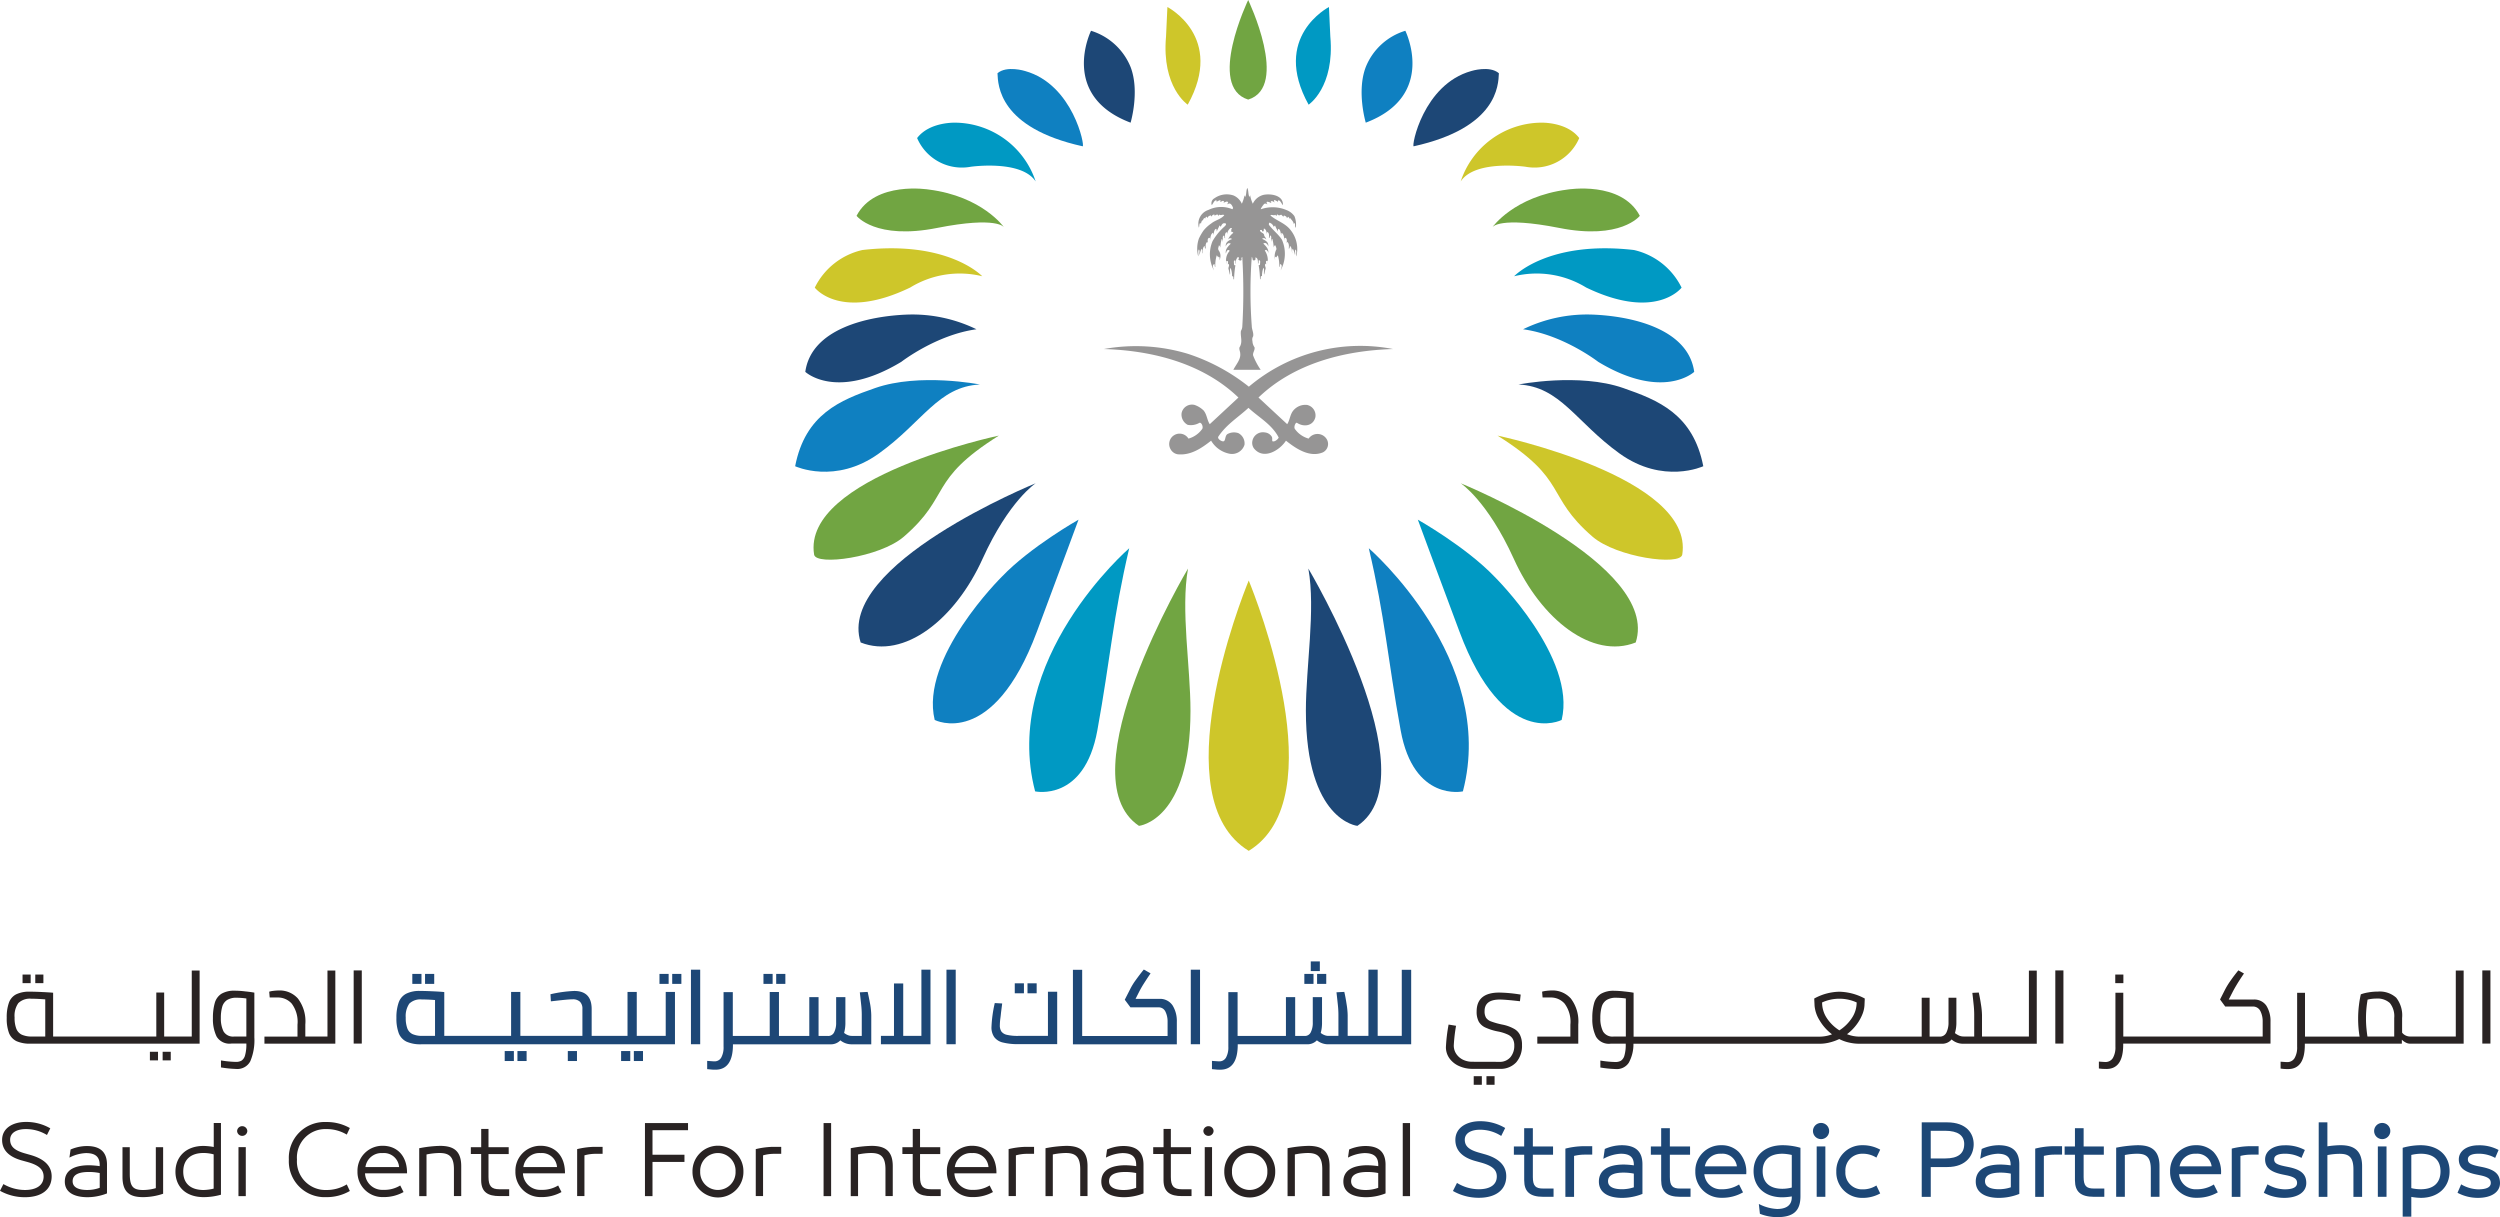 <svg xmlns="http://www.w3.org/2000/svg" width="387.378" height="188.602" viewBox="0 0 387.378 188.602">
  <g id="PROG-LOGO-2" transform="translate(-321.911 -111.15)">
    <g id="SCISP_Horizntal_RTL" transform="translate(321.911 111.15)">
      <g id="Group" transform="translate(123.208 0)">
        <path id="Path" d="M48.58,35.21S79.593,47.811,75.7,59.88C68.971,62.54,61.053,56.325,56.8,46.9,52.709,37.892,48.58,35.21,48.58,35.21Z" transform="translate(54.548 39.672)" fill="#71a542"/>
        <path id="Path-2" data-name="Path" d="M51.26,31.74S81.8,38.168,79.889,50.173c-.277,1.788-10.174.447-13.9-2.767C58.582,41,62.328,38.7,51.26,31.74Z" transform="translate(57.572 35.756)" fill="#cec62a"/>
        <path id="Path-3" data-name="Path" d="M52.79,28.381s9.366-1.852,16.241.553c5.385,1.873,10.813,4.023,12.388,12.111,0,0-6.215,2.895-12.984-1.98S59.261,28.7,52.79,28.381Z" transform="translate(59.299 31.197)" fill="#1d4776"/>
        <path id="Path-4" data-name="Path" d="M53.12,25.216a22.679,22.679,0,0,1,10.685-2.278c6.258.234,14.921,2.235,15.836,8.876,0,0-4.789,4.534-14.879-1.554C64.763,30.26,59.357,26.067,53.12,25.216Z" transform="translate(59.671 25.805)" fill="#0f80c1"/>
        <path id="Path-5" data-name="Path" d="M52.47,22.436s5.236-5.6,18.561-4.066A10.9,10.9,0,0,1,78.417,24.2s-3.938,5.215-14.793-.021A14.654,14.654,0,0,0,52.47,22.436Z" transform="translate(58.938 20.369)" fill="#0099c3"/>
        <path id="Path-6" data-name="Path" d="M50.89,19.748s3.321-4.768,11.622-5.832c0,0,8.365-1.4,11.217,4.066,0,0-2.916,3.789-12.516,1.873C51.89,18.024,50.89,19.748,50.89,19.748Z" transform="translate(57.155 15.458)" fill="#71a542"/>
        <path id="Path-7" data-name="Path" d="M48.58,18.072a13.269,13.269,0,0,1,12.346-9.11s4.066-.192,6.024,2.384a7.544,7.544,0,0,1-8.3,4.449S50.794,14.666,48.58,18.072Z" transform="translate(54.548 10.046)" fill="#cec62a"/>
        <path id="Path-8" data-name="Path" d="M45.188,17.03c-.4.085,1.447-9.578,8.919-11.664,0,0,2.831-.894,4.278.341C58.3,7.558,58.172,14.157,45.188,17.03Z" transform="translate(50.661 5.639)" fill="#1d4776"/>
        <path id="Path-9" data-name="Path" d="M48.141,2.27s4.96,10.047-6.13,14.24c0,0-1.447-4.832,0-8.621A9.6,9.6,0,0,1,48.141,2.27Z" transform="translate(46.409 2.498)" fill="#0f80c1"/>
        <path id="Path-10" data-name="Path" d="M38.555,15.674s4.066-2.682,3.363-10.558L41.706.54C41.684.561,32.723,5.159,38.555,15.674Z" transform="translate(41.009 0.546)" fill="#0099c3"/>
        <path id="Path-11" data-name="Path" d="M37.693,41.42s19.114,32.141,7.6,39.868c0,0-7.982-.766-7.982-17.837C37.31,56.618,38.843,47.827,37.693,41.42Z" transform="translate(41.829 46.68)" fill="#1d4776"/>
        <path id="Path-12" data-name="Path" d="M41.89,39.94S61.834,57.181,56.471,77.615c0,0-7.62,1.682-9.642-9.451S44.423,50.71,41.89,39.94Z" transform="translate(46.998 45.01)" fill="#0f80c1"/>
        <path id="Path-13" data-name="Path" d="M45.46,37.86s7.471,4.215,11.9,8.855c0,0,12.729,12.558,10.387,22.179,0,0-9,4.661-15.836-13.687S48.483,46.034,45.46,37.86Z" transform="translate(51.027 42.663)" fill="#0099c3"/>
        <g id="Path-14" data-name="Path" transform="translate(47.828 29.118)">
          <path id="Path_122276" data-name="Path 122276" d="M10.741,10.416a1.447,1.447,0,0,1,.106,1.49c0-.213.106-.426-.106-.532-.106,0-.106.106-.106.213a.553.553,0,0,0-.213-.426,5.272,5.272,0,0,0-.213,1.809c-.213-.106,0-.532-.213-.426-.319.106-.106.639,0,.958a5.257,5.257,0,0,1-.213-4.555A9.269,9.269,0,0,1,11.7,6.627c.106-.106.319-.426,0-.426-.319-.106-.532.213-.639.532l-.213-.213c-.106.319-.319.639-.426.958,0-.106,0-.426-.106-.426-.319.106-.319.639-.426.958,0-.106,0-.426-.106-.319-.319.213-.319.745-.426,1.171,0-.106.106-.426-.106-.426-.319.106-.213.532-.213.851a.372.372,0,0,0-.106-.213c-.319.319-.213.745-.213,1.064-.213-.106-.106-.426-.213-.426-.319.319-.213.745-.319,1.171-.106-.213.106-.532-.106-.745a3.382,3.382,0,0,0-.319.958c-.106-.319.106-.639-.106-.851-.213.319,0,.745-.106,1.064a4.787,4.787,0,0,1,.106-2.746A7.938,7.938,0,0,1,8.4,7.287,5.578,5.578,0,0,1,9.571,6.223c.639-.532,1.49-.639,2.022-1.277-.213-.213-.532.106-.745-.106l-.213.213c0-.106,0-.213-.106-.213a.553.553,0,0,0-.426.213c0-.106,0-.213-.106-.213-.213,0-.319.213-.426.319a.372.372,0,0,0-.106-.213c-.106.106-.426.106-.426.426l-.213-.213a.553.553,0,0,0-.213.426c0-.106,0-.213-.106-.213a.553.553,0,0,0-.213.426l-.106-.106a1.513,1.513,0,0,0-.213.639.372.372,0,0,0-.106-.213c-.213.213-.106.532-.213.745a2.256,2.256,0,0,1,1.49-2.746,4.488,4.488,0,0,1,3.7-.106.372.372,0,0,0,.106-.213c-.106-.319-.426-.958-.851-.532a.391.391,0,0,1,.106-.319c-.213-.319-.532.106-.745,0l.106-.106c-.213-.319-.426.106-.639,0l.106-.106c0-.106-.106-.106-.213-.106-.106.106-.426.106-.426.426,0-.106.106-.426-.106-.426-.319.106-.426.532-.639.745a.872.872,0,0,1,.426-1.064,3.281,3.281,0,0,1,2.959-.426,2.493,2.493,0,0,1,1.277,1.277,5.269,5.269,0,0,0,.426-1.384.391.391,0,0,0,.106.319c.213-.426.106-.958.319-1.384.213.426.106.958.319,1.384a.391.391,0,0,0,.106-.319,5.269,5.269,0,0,0,.426,1.384,2.483,2.483,0,0,1,1.7-1.384c1.171-.213,3.065.106,2.959,1.6-.213-.213-.319-.639-.639-.745-.213,0-.106.319-.106.426,0-.319-.319-.319-.426-.426s-.213,0-.213.106.106.106.106.213c-.213-.106-.426-.319-.639-.106.106,0,.106.106.106.213a1.513,1.513,0,0,0-.639-.213c-.213.106.106.319,0,.426-.106-.213-.319-.106-.426-.106-.213.213-.639.851-.532.851a5.507,5.507,0,0,1,3.917.106,2.714,2.714,0,0,1,1.277.958,3.416,3.416,0,0,1,.213,1.809c-.213-.213,0-.532-.213-.745a.372.372,0,0,0-.106.213c0-.426-.319-.639-.532-.958-.106,0-.106.106-.106.213a.553.553,0,0,0-.213-.426l-.213.213c0-.319-.319-.319-.426-.426a.372.372,0,0,0-.106.213l-.319-.319c-.213,0-.319.213-.532,0-.106-.106-.213,0-.213.213l-.213-.213c-.213.213-.532-.106-.745.106.958.851,2.32,1.171,3.172,2.32a4.668,4.668,0,0,1,.851,4.023c-.106-.319.106-.745-.106-1.064-.213.213,0,.532-.106.851a3.382,3.382,0,0,0-.319-.958c-.213.213-.106.532-.106.745-.106-.426,0-.851-.319-1.171-.106,0,0,.319-.213.426,0-.319.106-.745-.213-1.064a.372.372,0,0,0-.106.213c0-.319.106-.745-.213-.851-.213,0-.106.319-.106.426-.106-.426-.106-.958-.426-1.171-.106-.106-.106.213-.106.319-.106-.319-.106-.851-.426-.958-.106,0-.106.319-.106.426-.106-.319-.319-.639-.426-.958l-.213.213a.96.96,0,0,0-.639-.639c-.106,0-.106.213-.106.319.639.851,1.49,1.49,2.022,2.32A5.38,5.38,0,0,1,20.32,13.5c.106-.319.319-.851,0-.958-.213-.106,0,.319-.213.426a5.272,5.272,0,0,0-.213-1.809.553.553,0,0,0-.213.426c0-.106,0-.213-.106-.213-.213.106-.106.319-.106.532a2.4,2.4,0,0,1,.213-1.7,1.513,1.513,0,0,0-.213-.639.553.553,0,0,0-.213.426,6.229,6.229,0,0,0-.213-1.384c-.213.106-.106.319-.106.426-.213-.319.106-.745-.213-.958-.106,0,0,.319-.213.426,0-.319.106-.745-.213-.958-.106,0-.106.319-.106.426,0-.319-.106-.851-.426-.958-.106,0,0,.319-.106.426h-.213c0-.106,0-.213-.106-.213s-.213,0-.213.106c.106.319.532.319.639.639,0,.319.319.426.319.745a.4.4,0,0,0-.639-.106c.532.213,1.064.532.958,1.171a.707.707,0,0,0-.426-.532c-.106,0-.319,0-.319.106.426.426.851.851.745,1.49a.585.585,0,0,0-.319-.532.372.372,0,0,0-.213.106,2.725,2.725,0,0,1,.426,2.022c0-.213.106-.532-.106-.426-.213,0-.106.319-.106.532l-.106-.106c-.213.319.106.532,0,.851s-.106.532-.213.851c-.106-.319.106-.745-.106-1.064a3.382,3.382,0,0,0-.213,1.49c0-.106,0-.213-.106-.213-.213.106,0,.426-.213.532a15.288,15.288,0,0,0-.213-2.214c.106,0,.213,0,.213-.106,0-.213.106-.639-.106-.639-.213-.106,0,.426-.213.532,0-.426,0-.851-.319-.958-.213-.106.106.319-.213.426-.426.106-.213-.319-.426-.532a71.905,71.905,0,0,0,0,10.707c0,.532.319,1.064.213,1.6a.935.935,0,0,0-.106.745,1.717,1.717,0,0,0,.319.958c.106.426-.319.851-.213,1.277a10.582,10.582,0,0,0,1.171,2.214H13c.426-.851,1.171-1.6,1.064-2.533,0-.319-.213-.639-.106-.958.532-.851.106-1.6.213-2.533a1.513,1.513,0,0,0,.213-.639,91.629,91.629,0,0,0,0-10.813c-.213.106-.106.319-.106.426-.106.213-.426.106-.532-.106.106,0,.106-.106.106-.213-.213-.319-.213.106-.319.106a1.131,1.131,0,0,0-.106.851c-.213-.106,0-.639-.213-.532-.213,0-.106.426-.106.639,0,.106.106.106.213.106a15.885,15.885,0,0,0-.213,2.214c-.213-.106,0-.426-.213-.532-.106,0-.106.106-.106.213a3.382,3.382,0,0,0-.213-1.49c-.213.319,0,.745-.106,1.064-.106-.319-.106-.532-.213-.851s.213-.532,0-.851l-.106.106c0-.213.106-.532-.106-.532-.213-.106-.106.213-.106.426a2.107,2.107,0,0,1,.426-1.916c.106-.106,0-.213-.106-.213-.319,0-.319.319-.426.532-.106-.639.319-1.064.745-1.49,0-.106-.213-.106-.319-.106a.707.707,0,0,0-.426.532c-.106-.639.426-.958.958-1.171a.4.4,0,0,0-.639.106A2.7,2.7,0,0,1,13,7.67a.553.553,0,0,0-.426-.213c.213-.106,0-.319.213-.426,0-.106-.106-.106-.213-.106A1.31,1.31,0,0,0,12.04,7.99c0-.106,0-.426-.106-.426-.319.213-.213.639-.213.958-.213-.106,0-.426-.213-.426-.319.213,0,.639-.213.958,0-.106.106-.319-.106-.426a6.229,6.229,0,0,0-.213,1.384.553.553,0,0,0-.213-.426c-.021.3-.234.511-.021.83Z" transform="translate(7.074 -0.71)" fill="#969595"/>
          <path id="Path_122277" data-name="Path 122277" d="M13.648,13.433a30.2,30.2,0,0,1,9.429,5.087,26.715,26.715,0,0,1,22.35-5.832C37.913,12.9,30.08,14.9,24.567,20.2l4.449,4.129c.426-.639.426-1.49.958-2.129a2.416,2.416,0,0,1,2.129-.851,1.657,1.657,0,0,1,1.277,1.916c-.319,1.277-1.7,1.6-2.852.851-.213-.106-.532.639-.319.958a3.9,3.9,0,0,0,2.129,1.49,1.671,1.671,0,0,1,2.746,0,1.446,1.446,0,0,1-.532,2.129c-2.022.851-4.129-.532-5.726-1.809-.958,1.49-3.491,3.065-4.981,1.171a1.478,1.478,0,0,1-.213-1.171,1.657,1.657,0,0,1,1.916-1.277,1.411,1.411,0,0,1,1.064.639c.213.319-.106.851.319.745.319,0,.851-.532.745-.639-1.064-2.022-3.065-3.065-4.662-4.555-1.6,1.49-3.384,2.533-4.662,4.449-.213.319.426.745.745.745.426,0,.213-.958.745-1.171a2.088,2.088,0,0,1,1.6-.106,1.79,1.79,0,0,1,.958,1.809,2.025,2.025,0,0,1-2.32,1.384,4.253,4.253,0,0,1-2.852-2.022c-1.49,1.171-3.172,2.32-5.194,2.107a1.538,1.538,0,0,1-1.064-.745,1.61,1.61,0,1,1,2.746-1.682,3.9,3.9,0,0,0,2.129-1.49c.213-.319-.106-1.064-.426-.958a2.652,2.652,0,0,1-1.809.319,1.79,1.79,0,0,1-.958-1.809,1.634,1.634,0,0,1,2.022-1.277,3.755,3.755,0,0,1,1.384.851c.532.639.532,1.49.958,2.129L21.46,20.2C15.947,14.9,8.114,12.9.6,12.688a27.788,27.788,0,0,1,13.048.745Z" transform="translate(-0.6 12.28)" fill="#969595"/>
        </g>
        <path id="Path-15" data-name="Path" d="M32.2,35.21S1.184,47.811,5.079,59.88c6.726,2.661,14.644-3.555,18.9-12.984C28.068,37.892,32.2,35.21,32.2,35.21Z" transform="translate(5.074 39.672)" fill="#1d4776"/>
        <path id="Path-16" data-name="Path" d="M30.185,31.74S-.36,38.168,1.556,50.173c.277,1.788,10.174.447,13.9-2.767C22.863,41,19.116,38.7,30.185,31.74Z" transform="translate(1.382 35.756)" fill="#71a542"/>
        <path id="Path-17" data-name="Path" d="M28.759,28.381s-9.366-1.852-16.241.553C7.133,30.807,1.705,32.957.13,41.046c0,0,6.215,2.895,12.984-1.98C19.9,34.192,22.309,28.7,28.759,28.381Z" transform="translate(-0.13 31.197)" fill="#0f80c1"/>
        <path id="Path-18" data-name="Path" d="M27.507,22.436s-5.236-5.6-18.561-4.066A10.9,10.9,0,0,0,1.56,24.2s3.938,5.215,14.793-.021A14.654,14.654,0,0,1,27.507,22.436Z" transform="translate(1.484 20.369)" fill="#cec62a"/>
        <path id="Path-19" data-name="Path" d="M27.439,19.748s-3.321-4.768-11.622-5.832c0,0-8.365-1.4-11.217,4.066,0,0,2.916,3.789,12.516,1.873C26.439,18.024,27.439,19.748,27.439,19.748Z" transform="translate(4.915 15.458)" fill="#71a542"/>
        <path id="Path-20" data-name="Path" d="M27.379,18.072a13.269,13.269,0,0,0-12.346-9.11S10.968,8.77,9.01,11.346a7.544,7.544,0,0,0,8.3,4.449S25.166,14.666,27.379,18.072Z" transform="translate(9.891 10.046)" fill="#0099c3"/>
        <path id="Path-21" data-name="Path" d="M28.057,17.03c.4.085-1.447-9.578-8.919-11.664,0,0-2.831-.894-4.278.341C14.945,7.558,15.073,14.157,28.057,17.03Z" transform="translate(16.493 5.639)" fill="#0f80c1"/>
        <path id="Path-22" data-name="Path" d="M22.256,2.27s-4.96,10.047,6.13,14.24c0,0,1.447-4.832,0-8.621A9.7,9.7,0,0,0,22.256,2.27Z" transform="translate(23.593 2.498)" fill="#1d4776"/>
        <path id="Path-23" data-name="Path" d="M30.536,15.674s-4.066-2.682-3.363-10.558L27.386.54C27.407.561,36.369,5.159,30.536,15.674Z" transform="translate(30.297 0.546)" fill="#cec62a"/>
        <path id="Path-24" data-name="Path" d="M34.715,41.42S15.6,73.561,27.116,81.288c0,0,7.982-.766,7.982-17.837C35.1,56.618,33.566,47.827,34.715,41.42Z" transform="translate(26.161 46.68)" fill="#71a542"/>
        <path id="Path-25" data-name="Path" d="M32.728,37.86s-7.471,4.215-11.9,8.855c0,0-12.729,12.558-10.387,22.179,0,0,9,4.661,15.836-13.687C33.111,36.838,29.706,46.034,32.728,37.86Z" transform="translate(11.184 42.663)" fill="#0f80c1"/>
        <path id="Path-26" data-name="Path" d="M34.63.03s6.449,13.452,0,15.432C28.18,13.461,34.63.03,34.63.03Z" transform="translate(35.57 -0.03)" fill="#71a542"/>
        <path id="Path-27" data-name="Path" d="M27.392,25.216a22.679,22.679,0,0,0-10.685-2.278C10.448,23.172,1.785,25.173.87,31.814c0,0,4.789,4.534,14.879-1.554C15.749,30.26,21.155,26.067,27.392,25.216Z" transform="translate(0.705 25.805)" fill="#1d4776"/>
        <path id="Path-28" data-name="Path" d="M36.442,42.29c-1.171,2.852-13.367,33.716,0,41.89C49.831,76.006,37.613,45.142,36.442,42.29Z" transform="translate(33.842 47.662)" fill="#cec62a"/>
        <path id="Path-29" data-name="Path" d="M32.666,39.94S12.722,57.181,18.086,77.615c0,0,7.62,1.682,9.642-9.451S30.133,50.71,32.666,39.94Z" transform="translate(19.1 45.01)" fill="#0099c3"/>
      </g>
      <g id="Group-2" data-name="Group" transform="translate(0 148.972)">
        <g id="Group_55014" data-name="Group 55014" transform="translate(1.043 0)">
          <rect id="Rectangle" width="1.257" height="1.332" transform="translate(4.424 2.036)" fill="#292323"/>
          <rect id="Rectangle-2" data-name="Rectangle" width="1.257" height="1.332" transform="translate(2.451 2.036)" fill="#292323"/>
          <rect id="Rectangle-3" data-name="Rectangle" width="1.257" height="1.332" transform="translate(22.184 14.002)" fill="#292323"/>
          <rect id="Rectangle-4" data-name="Rectangle" width="1.257" height="1.332" transform="translate(24.158 14.002)" fill="#292323"/>
          <path id="Shape" d="M29.185,11.771h-4.3V4.959H23.667v6.812H7.679V4.984c-.415-.038-1.018-.075-1.823-.113s-1.408-.05-1.8-.05a4.569,4.569,0,0,0-2.112.415A2.331,2.331,0,0,0,.829,6.53,6.693,6.693,0,0,0,.49,8.88a6.3,6.3,0,0,0,.352,2.35A2.364,2.364,0,0,0,2,12.488a5.094,5.094,0,0,0,2.212.39H30.379V1.54H29.16V11.771Zm-22.725,0H4.424a3.758,3.758,0,0,1-1.609-.289,1.706,1.706,0,0,1-.842-.93A4.541,4.541,0,0,1,1.709,8.83a3.413,3.413,0,0,1,.578-2.237,2.565,2.565,0,0,1,2.024-.679c.5,0,1.219.025,2.149.1v5.757Z" transform="translate(-0.49 -0.132)" fill="#292323"/>
          <path id="Shape-2" data-name="Shape" d="M29.3,4.03a3.9,3.9,0,0,0-2.074.478A2.484,2.484,0,0,0,26.2,5.915,8.363,8.363,0,0,0,25.91,8.3a6.15,6.15,0,0,0,.566,2.828,2.319,2.319,0,0,0,2.288,1.094h2.325a6.112,6.112,0,0,1-.2,1.823,1.432,1.432,0,0,1-.54.817,1.707,1.707,0,0,1-.892.2,15.969,15.969,0,0,1-2.3-.226V15.92a18.242,18.242,0,0,0,2.388.239A2.258,2.258,0,0,0,31.7,14.965a8.337,8.337,0,0,0,.628-3.708V4.332c-.39-.075-.88-.138-1.471-.2A12.933,12.933,0,0,0,29.3,4.03Zm1.785,7.1h-1.86a1.7,1.7,0,0,1-1.672-.792,4.452,4.452,0,0,1-.415-2.061,6.16,6.16,0,0,1,.214-1.76,1.847,1.847,0,0,1,.754-1.043,2.66,2.66,0,0,1,1.5-.352,11.514,11.514,0,0,1,1.483.113v5.895Z" transform="translate(6.041 0.507)" fill="#292323"/>
          <path id="Path-30" data-name="Path" d="M42.026,11.771H38.595V9.911a5.838,5.838,0,0,0-1.156-4.035A3.768,3.768,0,0,0,34.56,4.632a7.856,7.856,0,0,0-.918.063A3.268,3.268,0,0,0,33,4.821l.075.9h1.282a2.866,2.866,0,0,1,2.124.943,4.7,4.7,0,0,1,.9,3.281v1.835H32.26v1.094H43.245V1.54H42.026Z" transform="translate(7.672 -0.132)" fill="#292323"/>
          <rect id="Rectangle-5" data-name="Rectangle" width="1.257" height="11.337" transform="translate(53.758 1.395)" fill="#292323"/>
          <g id="Group_55013" data-name="Group 55013" transform="translate(60.382)">
            <rect id="Rectangle-6" data-name="Rectangle" width="1.42" height="1.546" transform="translate(2.464 1.936)" fill="#1d4776"/>
            <rect id="Rectangle-7" data-name="Rectangle" width="1.42" height="1.546" transform="translate(4.437 1.936)" fill="#1d4776"/>
            <rect id="Rectangle-8" data-name="Rectangle" width="1.42" height="1.546" transform="translate(18.753 13.889)" fill="#1d4776"/>
            <rect id="Rectangle-9" data-name="Rectangle" width="1.42" height="1.546" transform="translate(16.78 13.889)" fill="#1d4776"/>
            <rect id="Rectangle-10" data-name="Rectangle" width="1.42" height="1.546" transform="translate(26.558 13.889)" fill="#1d4776"/>
            <rect id="Rectangle-11" data-name="Rectangle" width="1.42" height="1.546" transform="translate(34.816 13.889)" fill="#1d4776"/>
            <rect id="Rectangle-12" data-name="Rectangle" width="1.42" height="1.546" transform="translate(36.79 13.889)" fill="#1d4776"/>
            <rect id="Rectangle-13" data-name="Rectangle" width="1.42" height="1.546" transform="translate(40.761 1.936)" fill="#1d4776"/>
            <path id="Shape-3" data-name="Shape" d="M42.259,11.023H37.772V4.211H36.339v6.812H30.784V6.863c0-1.86-.9-2.8-2.7-2.8a19.823,19.823,0,0,0-3.595.49l-.088.013.063,1.106.553-.063c1.42-.163,2.338-.251,2.8-.251a1.581,1.581,0,0,1,1.156.377,1.5,1.5,0,0,1,.377,1.119v4.173H19.736V4.211H18.3v6.812H7.946V4.236l-.1-.013c-.39-.038-.968-.075-1.835-.113-.754-.038-1.383-.05-1.8-.05a4.555,4.555,0,0,0-2.162.427A2.454,2.454,0,0,0,.882,5.845,6.942,6.942,0,0,0,.53,8.233a6.53,6.53,0,0,0,.365,2.388,2.435,2.435,0,0,0,1.219,1.307,5.323,5.323,0,0,0,2.262.4H43.692V4.211H42.259ZM6.513,5.468v5.556H4.577a3.681,3.681,0,0,1-1.559-.277,1.626,1.626,0,0,1-.792-.867A4.614,4.614,0,0,1,1.975,8.2a3.4,3.4,0,0,1,.553-2.174A2.455,2.455,0,0,1,4.464,5.38C4.967,5.38,5.646,5.4,6.513,5.468Z" transform="translate(-0.53 0.515)" fill="#1d4776"/>
            <rect id="Rectangle-14" data-name="Rectangle" width="1.42" height="1.546" transform="translate(42.735 1.936)" fill="#1d4776"/>
            <rect id="Rectangle-15" data-name="Rectangle" width="1.433" height="11.551" transform="translate(45.638 1.282)" fill="#1d4776"/>
            <rect id="Rectangle-16" data-name="Rectangle" width="1.42" height="1.546" transform="translate(58.848 1.936)" fill="#1d4776"/>
            <rect id="Rectangle-17" data-name="Rectangle" width="1.42" height="1.546" transform="translate(56.875 1.936)" fill="#1d4776"/>
            <path id="Path-31" data-name="Path" d="M63.727,4.268,63.7,4.18l-1.207.063.013.113c.075.654.138,1.244.2,1.823a14.744,14.744,0,0,1,.088,1.5v3.318H61.251a1.659,1.659,0,0,1-.679-.151,2.246,2.246,0,0,1-.515-.314,5.812,5.812,0,0,0,.2-1.634V4.984H58.825V8.919a3.211,3.211,0,0,1-.314,1.521,1,1,0,0,1-.955.566H56.1V4.984H54.664V11h-4.7V4.193H48.531V11H42.812V4.218H41.379v8.459a3.254,3.254,0,0,1-.365,1.684,1.17,1.17,0,0,1-1.081.578c-.126,0-.427-.025-.98-.063l-.113-.013v1.282l.8.075c.151.013.3.013.478.013,1.8,0,2.715-1.307,2.715-3.871V12.3H57.97a2.017,2.017,0,0,0,1.508-.616,2.748,2.748,0,0,0,1.747.616h3.042V7.8a11.69,11.69,0,0,0-.151-1.609C63.991,5.512,63.865,4.871,63.727,4.268Z" transform="translate(9.312 0.546)" fill="#1d4776"/>
            <path id="Path-32" data-name="Path" d="M66.532,11.7H63.716V3.577H62.284V11.7H60.26V13h7.68V1.44H66.532Z" transform="translate(14.815 -0.158)" fill="#1d4776"/>
            <rect id="Rectangle-18" data-name="Rectangle" width="1.433" height="11.551" transform="translate(85.231 1.282)" fill="#1d4776"/>
            <rect id="Rectangle-19" data-name="Rectangle" width="1.42" height="1.546" transform="translate(95.814 3.394)" fill="#1d4776"/>
            <path id="Path-33" data-name="Path" d="M82.626,11H78.063a7.231,7.231,0,0,1-1.772-.163,1.456,1.456,0,0,1-.855-.5,1.7,1.7,0,0,1-.251-.993,8.629,8.629,0,0,1,.088-1.106c.063-.465.088-.767.1-.88l.176-1.383-1.156-.063L74.38,6A19.655,19.655,0,0,0,73.89,9.6a2.6,2.6,0,0,0,.427,1.584,2.313,2.313,0,0,0,1.345.842,9.486,9.486,0,0,0,2.426.251h5.983V4.16H82.638V11Z" transform="translate(18.317 0.541)" fill="#1d4776"/>
            <rect id="Rectangle-20" data-name="Rectangle" width="1.42" height="1.546" transform="translate(97.787 3.394)" fill="#1d4776"/>
            <path id="Path-34" data-name="Path" d="M97.278,5.97H93.633l.515-1.018c.189-.377.4-.754.654-1.169.239-.377.591-.93,1.094-1.672l.063-.1L94.915,1.42l-.063.075c-.39.478-.779.993-1.169,1.533a9.773,9.773,0,0,0-.867,1.4L91.962,6.1l.88,1.181h4.336a1.136,1.136,0,0,1,1.081.654,3.48,3.48,0,0,1,.339,1.6v2.187H85.363V1.458H83.93V13.009h16.1V9.54a4.6,4.6,0,0,0-.654-2.552A2.322,2.322,0,0,0,97.278,5.97Z" transform="translate(20.896 -0.163)" fill="#1d4776"/>
            <rect id="Rectangle-21" data-name="Rectangle" width="1.433" height="11.551" transform="translate(123.089 1.282)" fill="#1d4776"/>
            <rect id="Rectangle-22" data-name="Rectangle" width="1.42" height="1.546" transform="translate(140.685 1.936)" fill="#1d4776"/>
            <rect id="Rectangle-23" data-name="Rectangle" width="1.408" height="1.496" transform="translate(141.678)" fill="#1d4776"/>
            <rect id="Rectangle-24" data-name="Rectangle" width="1.42" height="1.546" transform="translate(142.659 1.936)" fill="#1d4776"/>
            <path id="Path-35" data-name="Path" d="M130.482,1.44V11.7h-3.733V1.44h-1.433V11.7H122.1V8.5a11.69,11.69,0,0,0-.151-1.609c-.1-.666-.214-1.32-.352-1.923l-.025-.088-1.207.063.013.113c.075.654.138,1.244.2,1.823a14.744,14.744,0,0,1,.088,1.5V11.7h-1.546a1.659,1.659,0,0,1-.679-.151,1.879,1.879,0,0,1-.515-.314,5.813,5.813,0,0,0,.2-1.634V5.688h-1.433V9.622a3.211,3.211,0,0,1-.314,1.521,1,1,0,0,1-.955.566h-1.458V5.688h-1.433v6.021h-7.491V4.922h-1.433v8.459a3.254,3.254,0,0,1-.364,1.684,1.17,1.17,0,0,1-1.081.578c-.126,0-.427-.025-.98-.063l-.113-.013V16.85l.8.075c.151.013.3.013.478.013,1.8,0,2.715-1.307,2.715-3.871V13h10.759a2.017,2.017,0,0,0,1.508-.616,2.748,2.748,0,0,0,1.747.616H131.94V1.453h-1.458Z" transform="translate(25.299 -0.158)" fill="#1d4776"/>
          </g>
          <path id="Path-36" data-name="Path" d="M188.455,9.866a6.076,6.076,0,0,0-1.785-.641,11.949,11.949,0,0,1-1.76-.49,1.61,1.61,0,0,1-.779-.578,1.929,1.929,0,0,1-.226-1.031c0-1.194.792-1.785,2.363-1.785.553,0,1.6.088,3.117.264l.113-1.031a22.871,22.871,0,0,0-3.306-.314c-2.35,0-3.519.98-3.519,2.941A3.228,3.228,0,0,0,183,8.76a2.272,2.272,0,0,0,1.056.93,8.552,8.552,0,0,0,2.011.616,6.5,6.5,0,0,1,1.471.478,1.688,1.688,0,0,1,.742.666,2.018,2.018,0,0,1,.226,1.006,2.725,2.725,0,0,1-.6,1.823,2.141,2.141,0,0,1-1.735.716l-4.173-.013a3.231,3.231,0,0,1-1.433-.314,2.607,2.607,0,0,1-1.043-.9,2.306,2.306,0,0,1-.39-1.332,25.281,25.281,0,0,1,.352-3.029l-1.156-.189a25.839,25.839,0,0,0-.415,3.494,2.949,2.949,0,0,0,.553,1.747,3.637,3.637,0,0,0,1.5,1.194,4.975,4.975,0,0,0,2.1.427h4.148a3.306,3.306,0,0,0,2.589-1.006,3.881,3.881,0,0,0,.9-2.7,3.378,3.378,0,0,0-.3-1.521A2.2,2.2,0,0,0,188.455,9.866Z" transform="translate(45.09 0.567)" fill="#292323"/>
          <rect id="Rectangle-25" data-name="Rectangle" width="1.257" height="1.332" transform="translate(227.311 17.785)" fill="#292323"/>
          <rect id="Rectangle-26" data-name="Rectangle" width="1.257" height="1.332" transform="translate(229.285 17.785)" fill="#292323"/>
          <path id="Path-37" data-name="Path" d="M191.493,4a8.066,8.066,0,0,0-.93.063,3.5,3.5,0,0,0-.641.126l.075.9h1.282a2.846,2.846,0,0,1,2.124.943,4.7,4.7,0,0,1,.9,3.281v1.835H189.18v1.094h6.347V9.279a5.838,5.838,0,0,0-1.156-4.035A3.787,3.787,0,0,0,191.493,4Z" transform="translate(47.985 0.5)" fill="#292323"/>
          <path id="Shape-4" data-name="Shape" d="M263.644,11.769h-7.3V8.463a11.534,11.534,0,0,0-.151-1.6c-.1-.679-.214-1.307-.352-1.91l-.993.05c.075.616.138,1.219.2,1.823a14.77,14.77,0,0,1,.088,1.508v3.431h-1.659a1.705,1.705,0,0,1-.729-.163,3.325,3.325,0,0,1-.6-.365,5.546,5.546,0,0,0,.226-1.672V5.761h-1.219V9.582a3.424,3.424,0,0,1-.327,1.571,1.1,1.1,0,0,1-1.043.628h-1.559V5.761H247v6.021H237.35a5.136,5.136,0,0,1-1.923-.377,7.307,7.307,0,0,0,1.433-1.42,6.93,6.93,0,0,0,.918-1.584,4.448,4.448,0,0,0,.352-1.4l.05-1.119a8.681,8.681,0,0,0-3.934-1.056,8.379,8.379,0,0,0-3.9,1.056L230.4,7a5.066,5.066,0,0,0,.754,2.225,7.521,7.521,0,0,0,1.948,2.2,5.485,5.485,0,0,1-1.923.365H202.358V4.981c-.39-.075-.88-.138-1.483-.2a15.045,15.045,0,0,0-1.521-.1,3.9,3.9,0,0,0-2.074.478,2.484,2.484,0,0,0-1.031,1.408,8.362,8.362,0,0,0-.289,2.388,6.15,6.15,0,0,0,.566,2.828,2.319,2.319,0,0,0,2.288,1.094h2.325a6.111,6.111,0,0,1-.2,1.823,1.432,1.432,0,0,1-.54.817,1.707,1.707,0,0,1-.892.2,15.969,15.969,0,0,1-2.3-.226V16.57a18.241,18.241,0,0,0,2.388.239,2.217,2.217,0,0,0,2.011-.968,5.955,5.955,0,0,0,.729-2.954h28.846a6.194,6.194,0,0,0,1.571-.2,7.531,7.531,0,0,0,1.471-.528,6.21,6.21,0,0,0,1.5.54,7.2,7.2,0,0,0,1.609.189h12.8a1.884,1.884,0,0,0,1.5-.666,2.666,2.666,0,0,0,1.747.666h11.45V1.55h-1.219V11.769Zm-62.493,0h-1.86a1.7,1.7,0,0,1-1.672-.792,4.452,4.452,0,0,1-.415-2.061,6.161,6.161,0,0,1,.214-1.76,1.847,1.847,0,0,1,.754-1.043,2.688,2.688,0,0,1,1.5-.352,11.354,11.354,0,0,1,1.483.113v5.895Zm33.094-.955a6.392,6.392,0,0,1-1.948-1.9,4.354,4.354,0,0,1-.729-2.426,6.487,6.487,0,0,1,5.354,0,4.358,4.358,0,0,1-.742,2.413A6.527,6.527,0,0,1,234.245,10.813Z" transform="translate(49.727 -0.13)" fill="#292323"/>
          <rect id="Rectangle-27" data-name="Rectangle" width="1.257" height="11.337" transform="translate(317.431 1.395)" fill="#292323"/>
          <rect id="Rectangle-28" data-name="Rectangle" width="1.257" height="1.332" transform="translate(326.72 2.036)" fill="#292323"/>
          <path id="Path-38" data-name="Path" d="M282.354,6.045h-3.821l.6-1.169c.2-.39.427-.779.666-1.181s.6-.955,1.093-1.684l-.867-.49c-.39.478-.779.98-1.156,1.521a12.048,12.048,0,0,0-.867,1.383l-.817,1.609.8,1.094h4.273a1.26,1.26,0,0,1,1.181.716,3.536,3.536,0,0,1,.352,1.647v2.288H262.193V4.989h-1.219v8.358a3.272,3.272,0,0,1-.39,1.747,1.309,1.309,0,0,1-1.181.628c-.138,0-.465-.025-.993-.063v1.068l.327.038a2.972,2.972,0,0,0,.377.025c.138.013.3.013.465.013,1.735,0,2.6-1.257,2.6-3.758V12.87h22.825V9.5a4.478,4.478,0,0,0-.641-2.5A2.263,2.263,0,0,0,282.354,6.045Z" transform="translate(65.771 -0.137)" fill="#292323"/>
          <path id="Shape-5" data-name="Shape" d="M308.009,11.771h-7.1a1.6,1.6,0,0,1-1.269-.6V8.905a4.423,4.423,0,0,0-.918-3.155,3.814,3.814,0,0,0-2.841-.943,8.589,8.589,0,0,0-1.533.138,5.885,5.885,0,0,0-1.106.289,16.865,16.865,0,0,0-.289,1.684,16.5,16.5,0,0,0-.126,2.1,16.755,16.755,0,0,0,.226,2.765h-8.459V5h-1.219v8.358a3.273,3.273,0,0,1-.39,1.747,1.3,1.3,0,0,1-1.181.628c-.138,0-.465-.025-.993-.063v1.068l.327.038a2.927,2.927,0,0,0,.364.025c.138.013.3.013.465.013,1.735,0,2.6-1.257,2.6-3.758v-.176H299.6v-.616a2.417,2.417,0,0,0,.628.452,1.425,1.425,0,0,0,.641.163h8.308V1.54h-1.219V11.771Zm-9.578,0h-4.16c-.05-.3-.1-.716-.151-1.219s-.076-1.018-.076-1.546a16.8,16.8,0,0,1,.251-2.954,5.608,5.608,0,0,1,1.37-.163,2.825,2.825,0,0,1,2.074.691,3.239,3.239,0,0,1,.679,2.313v2.878Z" transform="translate(71.526 -0.132)" fill="#292323"/>
          <rect id="Rectangle-29" data-name="Rectangle" width="1.257" height="11.337" transform="translate(383.595 1.395)" fill="#292323"/>
        </g>
        <g id="Group_55016" data-name="Group 55016" transform="translate(0 24.761)">
          <path id="Path-39" data-name="Path" d="M4.519,10.755c1.735,0,2.9-.7,2.9-2.086,0-1.257-1.018-1.848-2.589-2.275l-.867-.239C1.955,5.577.987,4.5.987,3c0-1.848,1.684-2.79,3.7-2.79A7.433,7.433,0,0,1,8.453,1.2L7.937,2.234a6.239,6.239,0,0,0-3.281-.918c-1.282,0-2.426.5-2.426,1.647,0,1.081.742,1.659,2.174,2.086l.93.264c1.709.478,3.331,1.4,3.331,3.331,0,2.086-1.621,3.23-4.135,3.23A7.846,7.846,0,0,1,.66,10.881l.528-1.043A6.723,6.723,0,0,0,4.519,10.755Z" transform="translate(-0.66 -0.097)" fill="#292323"/>
          <path id="Shape-6" data-name="Shape" d="M8.65,8.685c0-1.772,1.508-2.526,3.746-2.526a13.1,13.1,0,0,1,1.659.138V6.121c0-1.345-.754-1.848-2.137-1.848a6.089,6.089,0,0,0-2.552.7L9.542,3.72a6.435,6.435,0,0,1,2.514-.54c1.986,0,3.13.842,3.13,2.9V10.52a8.349,8.349,0,0,1-3.042.591C10.322,11.1,8.65,10.5,8.65,8.685Zm5.4-1.32A8.242,8.242,0,0,0,12.4,7.2c-1.244,0-2.539.239-2.539,1.433,0,1.056,1.106,1.357,2.275,1.357a5.563,5.563,0,0,0,1.923-.339V7.365Z" transform="translate(1.393 0.666)" fill="#292323"/>
          <path id="Path-40" data-name="Path" d="M20.926,3.32h1.131v7.215a9.735,9.735,0,0,1-3.092.528c-1.923,0-3.205-.616-3.205-3.142V3.32h1.131V7.443c0,2,.515,2.514,2.074,2.514a7.043,7.043,0,0,0,1.961-.289V3.32Z" transform="translate(3.219 0.702)" fill="#292323"/>
          <path id="Shape-7" data-name="Shape" d="M28.21.34h1.131V11.451a9.868,9.868,0,0,1-2.652.377c-2.916,0-4.4-1.735-4.4-3.934s1.508-4,4.349-4a9.741,9.741,0,0,1,1.584.163V.34ZM26.664,10.722a7.33,7.33,0,0,0,1.546-.214V5.2a6.287,6.287,0,0,0-1.546-.214c-2.074,0-3.167,1.094-3.167,2.891S24.6,10.722,26.664,10.722Z" transform="translate(4.897 -0.063)" fill="#292323"/>
          <path id="Shape-8" data-name="Shape" d="M31.474,1.484a.793.793,0,0,1-1.584,0,.793.793,0,0,1,1.584,0Zm-1.37,2.5h1.131v7.592H30.1Z" transform="translate(6.849 0.037)" fill="#292323"/>
          <path id="Path-41" data-name="Path" d="M37.527,6.027a4.427,4.427,0,0,0,4.55,4.726,6.02,6.02,0,0,0,3.167-.867l.478,1.018a7.132,7.132,0,0,1-3.67.955A5.545,5.545,0,0,1,36.27,6.039,5.545,5.545,0,0,1,42.052.22a7.217,7.217,0,0,1,3.67.93l-.478,1.018a6.05,6.05,0,0,0-3.167-.855A4.409,4.409,0,0,0,37.527,6.027Z" transform="translate(8.488 -0.094)" fill="#292323"/>
          <path id="Shape-9" data-name="Shape" d="M51.354,9.3l.515,1.018a6.227,6.227,0,0,1-3.167.779A3.872,3.872,0,0,1,44.73,7.122,3.858,3.858,0,0,1,48.639,3.15c2.212,0,3.8,1.546,3.771,4.273H45.9a2.66,2.66,0,0,0,2.8,2.552A4.661,4.661,0,0,0,51.354,9.3ZM45.962,6.443h5.216a2.349,2.349,0,0,0-2.539-2.162A2.51,2.51,0,0,0,45.962,6.443Z" transform="translate(10.662 0.658)" fill="#292323"/>
          <path id="Path-42" data-name="Path" d="M52.34,3.525a18.816,18.816,0,0,1,3.218-.365c1.923,0,3.293.616,3.293,3.142V10.94H57.72V6.78c0-2-.792-2.514-2.237-2.514a10.562,10.562,0,0,0-2.011.226v6.46H52.34Z" transform="translate(12.617 0.661)" fill="#292323"/>
          <path id="Path-43" data-name="Path" d="M58.71,3.9h1.6V1.07h1.131V3.9h3.13V4.966h-3.13V8.511c0,1.433.452,1.91,1.722,1.91h1.483v1.056h-1.5c-1.785,0-2.841-.6-2.841-2.464V4.954h-1.6V3.9Z" transform="translate(14.253 0.124)" fill="#292323"/>
          <path id="Shape-10" data-name="Shape" d="M70.824,9.3l.515,1.018a6.227,6.227,0,0,1-3.167.779A3.872,3.872,0,0,1,64.2,7.122,3.858,3.858,0,0,1,68.109,3.15c2.212,0,3.8,1.546,3.771,4.273H65.369a2.66,2.66,0,0,0,2.8,2.552A4.69,4.69,0,0,0,70.824,9.3ZM65.432,6.443h5.216a2.349,2.349,0,0,0-2.539-2.162A2.494,2.494,0,0,0,65.432,6.443Z" transform="translate(15.664 0.658)" fill="#292323"/>
          <path id="Path-44" data-name="Path" d="M75.744,4.361H74.625a6.258,6.258,0,0,0-1.684.239v6.31H71.81V3.632a12.487,12.487,0,0,1,2.6-.352h1.345V4.361Z" transform="translate(17.619 0.692)" fill="#292323"/>
          <path id="Path-45" data-name="Path" d="M80.17,11.675V.35h6.674V1.456H81.339v3.8h4.952V6.371H81.339v5.3Z" transform="translate(19.767 -0.061)" fill="#292323"/>
          <path id="Shape-11" data-name="Shape" d="M86.03,7.144a3.947,3.947,0,1,1,7.893,0,3.947,3.947,0,1,1-7.893,0Zm6.674,0a2.743,2.743,0,1,0-5.48,0,2.742,2.742,0,1,0,5.48,0Z" transform="translate(21.272 0.661)" fill="#292323"/>
          <path id="Path-46" data-name="Path" d="M97.764,4.361H96.645a6.257,6.257,0,0,0-1.684.239v6.31H93.83V3.632a12.486,12.486,0,0,1,2.6-.352h1.345V4.361Z" transform="translate(23.276 0.692)" fill="#292323"/>
          <path id="Path-47" data-name="Path" d="M102.19,11.675V.35h1.169V11.675Z" transform="translate(25.424 -0.061)" fill="#292323"/>
          <path id="Path-48" data-name="Path" d="M105.54,3.525a18.816,18.816,0,0,1,3.218-.365c1.923,0,3.293.616,3.293,3.142V10.94H110.92V6.78c0-2-.792-2.514-2.237-2.514a10.562,10.562,0,0,0-2.011.226v6.46H105.54Z" transform="translate(26.284 0.661)" fill="#292323"/>
          <path id="Path-49" data-name="Path" d="M111.91,3.9h1.6V1.07h1.131V3.9h3.13V4.966h-3.13V8.511c0,1.433.452,1.91,1.722,1.91h1.483v1.056h-1.5c-1.785,0-2.841-.6-2.841-2.464V4.954h-1.6V3.9Z" transform="translate(27.921 0.124)" fill="#292323"/>
          <path id="Shape-12" data-name="Shape" d="M124.014,9.3l.515,1.018a6.227,6.227,0,0,1-3.167.779,3.872,3.872,0,0,1-3.972-3.972A3.858,3.858,0,0,1,121.3,3.15c2.212,0,3.8,1.546,3.771,4.273h-6.511a2.66,2.66,0,0,0,2.8,2.552A4.661,4.661,0,0,0,124.014,9.3Zm-5.392-2.853h5.216A2.349,2.349,0,0,0,121.3,4.281,2.5,2.5,0,0,0,118.622,6.443Z" transform="translate(29.329 0.658)" fill="#292323"/>
          <path id="Path-50" data-name="Path" d="M128.934,4.361h-1.119a6.258,6.258,0,0,0-1.684.239v6.31H125V3.632a12.486,12.486,0,0,1,2.6-.352h1.345V4.361Z" transform="translate(31.284 0.692)" fill="#292323"/>
          <path id="Path-51" data-name="Path" d="M129.55,3.525a18.815,18.815,0,0,1,3.218-.365c1.923,0,3.293.616,3.293,3.142V10.94H134.93V6.78c0-2-.792-2.514-2.237-2.514a10.563,10.563,0,0,0-2.011.226v6.46H129.55Z" transform="translate(32.453 0.661)" fill="#292323"/>
          <path id="Shape-13" data-name="Shape" d="M136.43,8.685c0-1.772,1.508-2.526,3.746-2.526a13.1,13.1,0,0,1,1.659.138V6.121c0-1.345-.754-1.848-2.137-1.848a6.089,6.089,0,0,0-2.552.7l.176-1.257a6.435,6.435,0,0,1,2.514-.54c1.986,0,3.13.842,3.13,2.9V10.52a8.349,8.349,0,0,1-3.042.591C138.114,11.1,136.43,10.5,136.43,8.685Zm5.4-1.32a8.243,8.243,0,0,0-1.659-.163c-1.244,0-2.539.239-2.539,1.433,0,1.056,1.106,1.357,2.275,1.357a5.563,5.563,0,0,0,1.923-.339Z" transform="translate(34.22 0.666)" fill="#292323"/>
          <path id="Path-52" data-name="Path" d="M142.83,3.9h1.6V1.07h1.131V3.9h3.13V4.966h-3.13V8.511c0,1.433.452,1.91,1.722,1.91h1.483v1.056h-1.5c-1.785,0-2.841-.6-2.841-2.464V4.954h-1.6V3.9Z" transform="translate(35.864 0.124)" fill="#292323"/>
          <path id="Shape-14" data-name="Shape" d="M150.594,1.484a.793.793,0,0,1-1.584,0,.793.793,0,0,1,1.584,0Zm-1.37,2.5h1.131v7.592h-1.131Z" transform="translate(37.452 0.037)" fill="#292323"/>
          <path id="Shape-15" data-name="Shape" d="M151.59,7.144a3.947,3.947,0,1,1,7.893,0,3.947,3.947,0,1,1-7.893,0Zm6.674,0a2.743,2.743,0,1,0-5.48,0,2.742,2.742,0,1,0,5.48,0Z" transform="translate(38.115 0.661)" fill="#292323"/>
          <path id="Path-53" data-name="Path" d="M159.39,3.525a18.816,18.816,0,0,1,3.218-.365c1.923,0,3.293.616,3.293,3.142V10.94H164.77V6.78c0-2-.792-2.514-2.237-2.514a10.563,10.563,0,0,0-2.011.226v6.46H159.39V3.525Z" transform="translate(40.119 0.661)" fill="#292323"/>
          <path id="Shape-16" data-name="Shape" d="M166.27,8.685c0-1.772,1.508-2.526,3.746-2.526a13.1,13.1,0,0,1,1.659.138V6.121c0-1.345-.754-1.848-2.137-1.848a6.088,6.088,0,0,0-2.551.7l.176-1.257a6.435,6.435,0,0,1,2.514-.54c1.986,0,3.13.842,3.13,2.9V10.52a8.349,8.349,0,0,1-3.042.591C167.942,11.1,166.27,10.5,166.27,8.685Zm5.4-1.32a8.243,8.243,0,0,0-1.659-.163c-1.244,0-2.539.239-2.539,1.433,0,1.056,1.106,1.357,2.275,1.357a5.564,5.564,0,0,0,1.923-.339Z" transform="translate(41.886 0.666)" fill="#292323"/>
          <path id="Path-54" data-name="Path" d="M173.59,11.675V.35h1.131V11.675Z" transform="translate(43.767 -0.061)" fill="#292323"/>
          <g id="Group_55015" data-name="Group 55015" transform="translate(225.137 0)">
            <path id="Path-55" data-name="Path" d="M5.644,5.223l-.93-.264c-1.5-.44-2.1-1.006-2.1-1.973,0-1.131,1.194-1.546,2.325-1.546a6.06,6.06,0,0,1,3.218.9l.1.063.616-1.232-.088-.05A7.563,7.563,0,0,0,4.953.12c-1.885,0-3.8.892-3.8,2.9,0,1.584,1.031,2.69,3.054,3.255l.867.239c1.785.49,2.5,1.119,2.5,2.174,0,1.257-1.018,1.973-2.8,1.973a6.453,6.453,0,0,1-3.268-.918l-.1-.063L.78,10.929l.088.05A8.033,8.033,0,0,0,4.79,11.985c2.652,0,4.248-1.244,4.248-3.331C9.05,7.008,7.907,5.851,5.644,5.223Z" transform="translate(-0.78 -0.12)" fill="#1d4776"/>
            <path id="Path-56" data-name="Path" d="M11.231,8.534V5.09h3.13V3.808h-3.13V.98H9.886V3.808H8.29V5.09h1.6V9.049c0,1.772.9,2.564,2.941,2.564h1.609V10.331H12.853C11.621,10.344,11.231,9.9,11.231,8.534Z" transform="translate(1.149 0.101)" fill="#1d4776"/>
            <path id="Path-57" data-name="Path" d="M14.728,3.552l-.088.025v7.479h1.345V4.708a6.9,6.9,0,0,1,1.584-.2H18.8V3.2H17.355A12.3,12.3,0,0,0,14.728,3.552Z" transform="translate(2.781 0.671)" fill="#1d4776"/>
            <path id="Shape-17" data-name="Shape" d="M22.3,3.08a6.58,6.58,0,0,0-2.552.553l-.063.025-.226,1.533.189-.1A6.127,6.127,0,0,1,22.164,4.4c1.408,0,2.024.54,2.024,1.735V6.2a12.4,12.4,0,0,0-1.559-.126c-2.489,0-3.859.93-3.859,2.64,0,1.609,1.307,2.526,3.595,2.526a8.508,8.508,0,0,0,3.092-.591l.063-.025V6.109C25.545,4.06,24.476,3.08,22.3,3.08Zm1.885,4.4V9.6a5.771,5.771,0,0,1-1.823.3c-.993,0-2.174-.214-2.174-1.244,0-.892.792-1.332,2.438-1.332A8.4,8.4,0,0,1,24.187,7.479Z" transform="translate(3.842 0.64)" fill="#1d4776"/>
            <path id="Path-58" data-name="Path" d="M28.121,8.534V5.09h3.13V3.808h-3.13V.98H26.776V3.808h-1.6V5.09h1.6V9.049c0,1.772.9,2.564,2.941,2.564h1.609V10.331H29.743C28.511,10.344,28.121,9.9,28.121,8.534Z" transform="translate(5.488 0.101)" fill="#1d4776"/>
            <path id="Shape-18" data-name="Shape" d="M34.682,3.08A3.96,3.96,0,0,0,30.66,7.152a3.979,3.979,0,0,0,4.072,4.072,6.382,6.382,0,0,0,3.23-.792l.088-.05-.616-1.219-.1.063a4.882,4.882,0,0,1-2.589.679,2.548,2.548,0,0,1-2.69-2.338h6.5V7.454a4.546,4.546,0,0,0-1.169-3.331A3.737,3.737,0,0,0,34.682,3.08ZM32.131,6.348A2.422,2.422,0,0,1,34.67,4.4,2.247,2.247,0,0,1,37.1,6.348Z" transform="translate(6.896 0.64)" fill="#1d4776"/>
            <path id="Shape-19" data-name="Shape" d="M42.352,3.08c-2.74,0-4.512,1.571-4.512,4.01,0,2.464,1.747,4.06,4.449,4.06a9.288,9.288,0,0,0,1.471-.138v.138c0,1.5-1.244,1.81-2.275,1.81a6.783,6.783,0,0,1-2.652-.691l-.176-.088L38.82,13.7l.05.025a7.249,7.249,0,0,0,2.614.5c2.539,0,3.62-.968,3.62-3.243v-7.5l-.075-.025A9.981,9.981,0,0,0,42.352,3.08ZM43.76,9.641a6.011,6.011,0,0,1-1.445.189c-1.973,0-3.067-.968-3.067-2.74,0-1.735,1.094-2.69,3.067-2.69a7.22,7.22,0,0,1,1.445.189Z" transform="translate(8.741 0.64)" fill="#1d4776"/>
            <circle id="Oval" cx="1.257" cy="1.257" r="1.257" transform="translate(55.781 0.264)" fill="#1d4776"/>
            <rect id="Rectangle-30" data-name="Rectangle" width="1.345" height="7.805" transform="translate(56.36 3.909)" fill="#1d4776"/>
            <path id="Path-59" data-name="Path" d="M52.075,4.4a3.9,3.9,0,0,1,2.074.54l.1.063.591-1.232-.088-.05a5.523,5.523,0,0,0-2.69-.641,3.973,3.973,0,0,0-4.022,4.1,3.957,3.957,0,0,0,4.022,4.06,5.523,5.523,0,0,0,2.69-.641l.088-.05-.591-1.232-.1.063a3.866,3.866,0,0,1-2.074.54,2.572,2.572,0,0,1-2.627-2.74A2.59,2.59,0,0,1,52.075,4.4Z" transform="translate(11.361 0.64)" fill="#1d4776"/>
            <path id="Shape-20" data-name="Shape" d="M62.5.26H58.57V11.811h1.4V7.186h2.552c3.029,0,4.1-1.91,4.1-3.544S65.533.26,62.5.26Zm2.652,3.381c0,1.471-.98,2.212-2.929,2.212H59.965V1.567h2.262C64.163,1.58,65.156,2.271,65.156,3.641Z" transform="translate(14.067 -0.084)" fill="#1d4776"/>
            <path id="Shape-21" data-name="Shape" d="M68.762,3.08a6.58,6.58,0,0,0-2.551.553l-.063.025-.226,1.533.189-.1a6.124,6.124,0,0,1,2.5-.691c1.408,0,2.024.54,2.024,1.735V6.2a12.4,12.4,0,0,0-1.559-.126c-2.489,0-3.846.93-3.846,2.64,0,1.609,1.307,2.526,3.595,2.526a8.508,8.508,0,0,0,3.092-.591l.063-.025V6.109C72,4.06,70.949,3.08,68.762,3.08Zm1.9,4.4V9.6a5.771,5.771,0,0,1-1.823.3c-.993,0-2.174-.214-2.174-1.244,0-.892.792-1.332,2.438-1.332A8.515,8.515,0,0,1,70.66,7.479Z" transform="translate(15.778 0.64)" fill="#1d4776"/>
            <path id="Path-60" data-name="Path" d="M72.648,3.552l-.088.025v7.479H73.9V4.708a6.9,6.9,0,0,1,1.584-.2H76.72V3.2H75.275A12.3,12.3,0,0,0,72.648,3.552Z" transform="translate(17.661 0.671)" fill="#1d4776"/>
            <path id="Path-61" data-name="Path" d="M79.131,8.534V5.09h3.13V3.808h-3.13V.98H77.786V3.808h-1.6V5.09h1.6V9.049c0,1.772.9,2.564,2.941,2.564h1.609V10.331H80.753C79.521,10.344,79.131,9.9,79.131,8.534Z" transform="translate(18.593 0.101)" fill="#1d4776"/>
            <path id="Path-62" data-name="Path" d="M85.858,3.08a19.588,19.588,0,0,0-3.23.365l-.088.013v7.617h1.345V4.6a9.669,9.669,0,0,1,1.9-.2c1.307,0,2.124.4,2.124,2.4v4.273h1.345V6.323C89.264,3.445,87.442,3.08,85.858,3.08Z" transform="translate(20.225 0.64)" fill="#1d4776"/>
            <path id="Shape-22" data-name="Shape" d="M93.212,3.08A3.96,3.96,0,0,0,89.19,7.152a3.979,3.979,0,0,0,4.072,4.072,6.382,6.382,0,0,0,3.23-.792l.088-.05-.616-1.219-.1.063a4.882,4.882,0,0,1-2.589.679,2.548,2.548,0,0,1-2.69-2.338h6.5V7.454a4.546,4.546,0,0,0-1.169-3.331A3.716,3.716,0,0,0,93.212,3.08ZM90.661,6.348A2.422,2.422,0,0,1,93.2,4.4a2.247,2.247,0,0,1,2.426,1.948Z" transform="translate(21.933 0.64)" fill="#1d4776"/>
            <path id="Path-63" data-name="Path" d="M96.878,3.552l-.088.025v7.479h1.345V4.708a6.9,6.9,0,0,1,1.584-.2h1.232V3.2H99.5A12.416,12.416,0,0,0,96.878,3.552Z" transform="translate(23.885 0.671)" fill="#1d4776"/>
            <path id="Path-64" data-name="Path" d="M104.511,6.446l-.553-.113c-1.244-.264-1.609-.515-1.609-1.081,0-.742,1.006-.855,1.6-.855a5.176,5.176,0,0,1,2.526.591l.1.063.528-1.232-.088-.05a6.289,6.289,0,0,0-3.042-.679c-1.785,0-3.029.892-3.029,2.174,0,1.257.817,1.961,2.715,2.35l.616.126c1.345.277,1.621.666,1.621,1.181,0,.666-.654.993-1.948.993a5.477,5.477,0,0,1-2.539-.716l-.1-.063-.566,1.307.088.05a6.623,6.623,0,0,0,3.1.742c2.061,0,3.394-.892,3.394-2.288S106.509,6.848,104.511,6.446Z" transform="translate(24.9 0.643)" fill="#1d4776"/>
            <path id="Path-65" data-name="Path" d="M110.828,3.8a15.221,15.221,0,0,0-1.973.176V.26H107.51V11.811h1.345V5.338a9.693,9.693,0,0,1,1.91-.2c1.307,0,2.124.4,2.124,2.4v4.273h1.345V7.06C114.234,4.169,112.412,3.8,110.828,3.8Z" transform="translate(26.64 -0.084)" fill="#1d4776"/>
            <rect id="Rectangle-31" data-name="Rectangle" width="1.345" height="7.805" transform="translate(143.312 3.909)" fill="#1d4776"/>
            <circle id="Oval-2" data-name="Oval" cx="1.257" cy="1.257" r="1.257" transform="translate(142.734 0.264)" fill="#1d4776"/>
            <path id="Shape-23" data-name="Shape" d="M120.638,3.08a10.385,10.385,0,0,0-2.7.377l-.075.025V14.153H119.2V11.086a9.207,9.207,0,0,0,1.483.151c2.665,0,4.449-1.647,4.449-4.1C125.15,4.664,123.378,3.08,120.638,3.08ZM119.2,9.729V4.588a6.672,6.672,0,0,1,1.458-.189c1.973,0,3.067.968,3.067,2.727,0,1.8-1.093,2.778-3.067,2.778A6.3,6.3,0,0,1,119.2,9.729Z" transform="translate(29.298 0.64)" fill="#1d4776"/>
            <path id="Path-66" data-name="Path" d="M128.391,6.446l-.553-.113c-1.244-.264-1.609-.515-1.609-1.081,0-.742,1.006-.855,1.6-.855a5.176,5.176,0,0,1,2.526.591l.1.063.528-1.232-.088-.05a6.289,6.289,0,0,0-3.042-.679c-1.785,0-3.029.892-3.029,2.174,0,1.257.817,1.961,2.715,2.35l.616.126c1.345.277,1.621.666,1.621,1.181,0,.666-.654.993-1.948.993a5.477,5.477,0,0,1-2.539-.716l-.1-.063-.566,1.307.088.05a6.623,6.623,0,0,0,3.1.742c2.061,0,3.394-.892,3.394-2.288S130.389,6.848,128.391,6.446Z" transform="translate(31.035 0.643)" fill="#1d4776"/>
          </g>
        </g>
      </g>
    </g>
  </g>
</svg>
